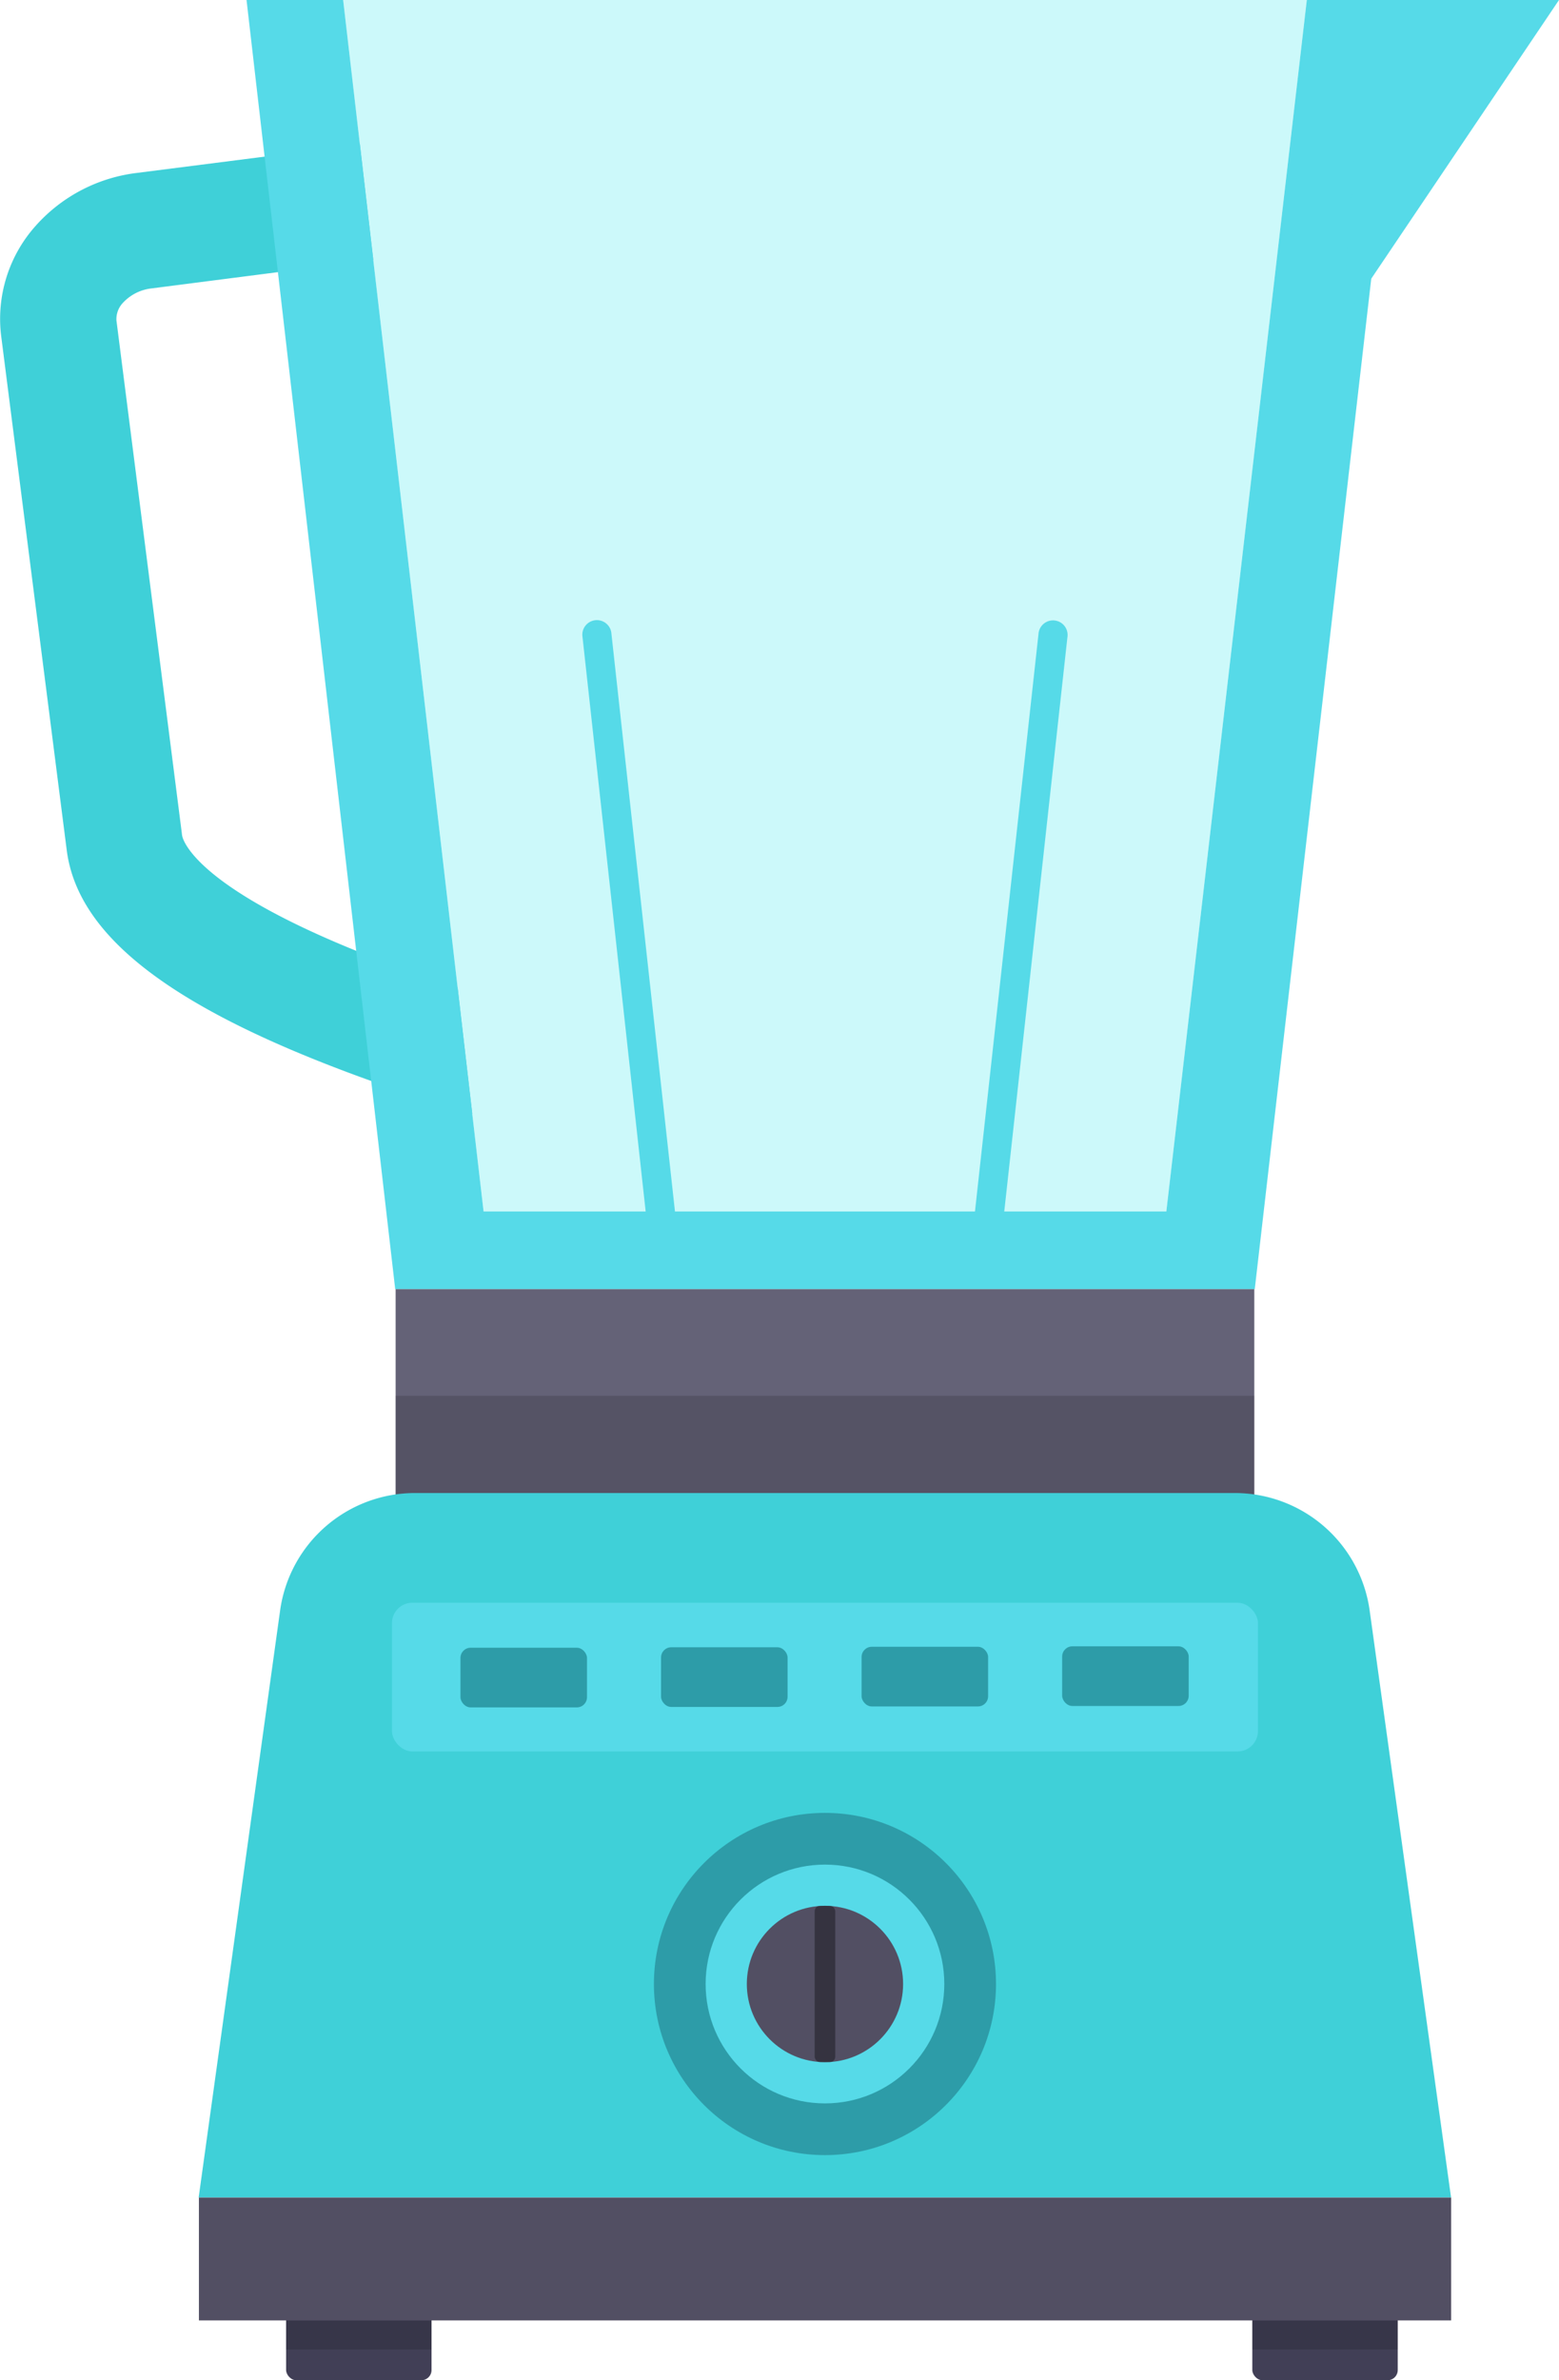 <svg xmlns="http://www.w3.org/2000/svg" viewBox="0 0 306.07 467.11"><defs><style>.cls-1{isolation:isolate;}.cls-2{fill:#00e3e8;opacity:0.2;}.cls-3{fill:#3fd0d8;}.cls-4{fill:#56dae8;}.cls-5{fill:#646277;}.cls-6{opacity:0.15;}.cls-10,.cls-6{mix-blend-mode:multiply;}.cls-7{fill:#413f56;}.cls-8{fill:#524f63;}.cls-9{fill:#2d9ca8;}.cls-10{opacity:0.35;}</style></defs><title>Blender_Empty</title><g class="cls-1"><g id="Layer_2" data-name="Layer 2"><g id="Layer_1-2" data-name="Layer 1"><polygon class="cls-2" points="94.94 237.75 67.37 0 256.56 0 228.98 237.75 94.94 237.75"/><path class="cls-3" d="M89.84,193.78c-4.88-1.58-10.08-3.38-15.29-5.37-37.08-14.18-38.74-24.05-38.8-24.47L22.86,62.89a4.65,4.65,0,0,1,1.3-3.49,9,9,0,0,1,5.58-2.8L73.29,51,70.66,28.35,26.85,33.94A31.65,31.65,0,0,0,7,44.32,27.37,27.37,0,0,0,.21,65.78L13.1,166.83c2.06,16.16,19,29.8,53.3,42.91,9.41,3.6,18.67,6.58,26.32,8.84Z"/><polygon class="cls-4" points="256.56 0 228.98 237.75 94.94 237.75 67.37 0 48.4 0 77.59 252.99 246.34 252.99 275.52 0 256.56 0"/><rect class="cls-5" x="77.67" y="252.99" width="168.58" height="41.88"/><polygon class="cls-4" points="263.47 63.21 306.07 0 268.15 0 263.47 63.21"/><rect class="cls-6" x="77.67" y="273.92" width="168.58" height="20.94"/><path class="cls-4" d="M130.59,249.37a2.86,2.86,0,0,1-2.83-2.54L114.36,125a2.86,2.86,0,1,1,5.68-.62l13.4,121.79a2.86,2.86,0,0,1-2.53,3.15Z"/><path class="cls-4" d="M193.33,249.37l-.32,0a2.86,2.86,0,0,1-2.53-3.15l13.4-121.79a2.86,2.86,0,1,1,5.68.62l-13.4,121.79A2.86,2.86,0,0,1,193.33,249.37Z"/><rect class="cls-7" x="56.17" y="438.56" width="28.55" height="28.55" rx="2" ry="2"/><rect class="cls-7" x="245.86" y="438.56" width="28.55" height="28.55" rx="2" ry="2"/><rect class="cls-6" x="56.17" y="455.37" width="28.55" height="5.71"/><rect class="cls-6" x="245.86" y="455.37" width="28.55" height="5.71"/><path class="cls-3" d="M284.88,431.26H39L55,316A26.74,26.74,0,0,1,81.52,293H242.4A26.74,26.74,0,0,1,268.89,316Z"/><rect class="cls-8" x="39.05" y="431.26" width="245.84" height="24.11"/><rect class="cls-4" x="76.95" y="314.53" width="170.02" height="29.18" rx="4" ry="4"/><circle class="cls-9" cx="161.96" cy="389.35" r="33.58"/><circle class="cls-4" cx="161.96" cy="389.35" r="23.43"/><circle class="cls-8" cx="161.96" cy="389.35" r="15.34"/><rect class="cls-10" x="159.94" y="374" width="4.04" height="30.68" rx="1.06" ry="1.06"/><rect class="cls-9" x="90.4" y="323.36" width="24.84" height="11.71" rx="2" ry="2"/><rect class="cls-9" x="129.78" y="323.27" width="24.84" height="11.71" rx="2" ry="2"/><rect class="cls-9" x="169.15" y="323.17" width="24.84" height="11.71" rx="2" ry="2"/><rect class="cls-9" x="208.53" y="323.08" width="24.84" height="11.71" rx="2" ry="2"/></g></g></g></svg>